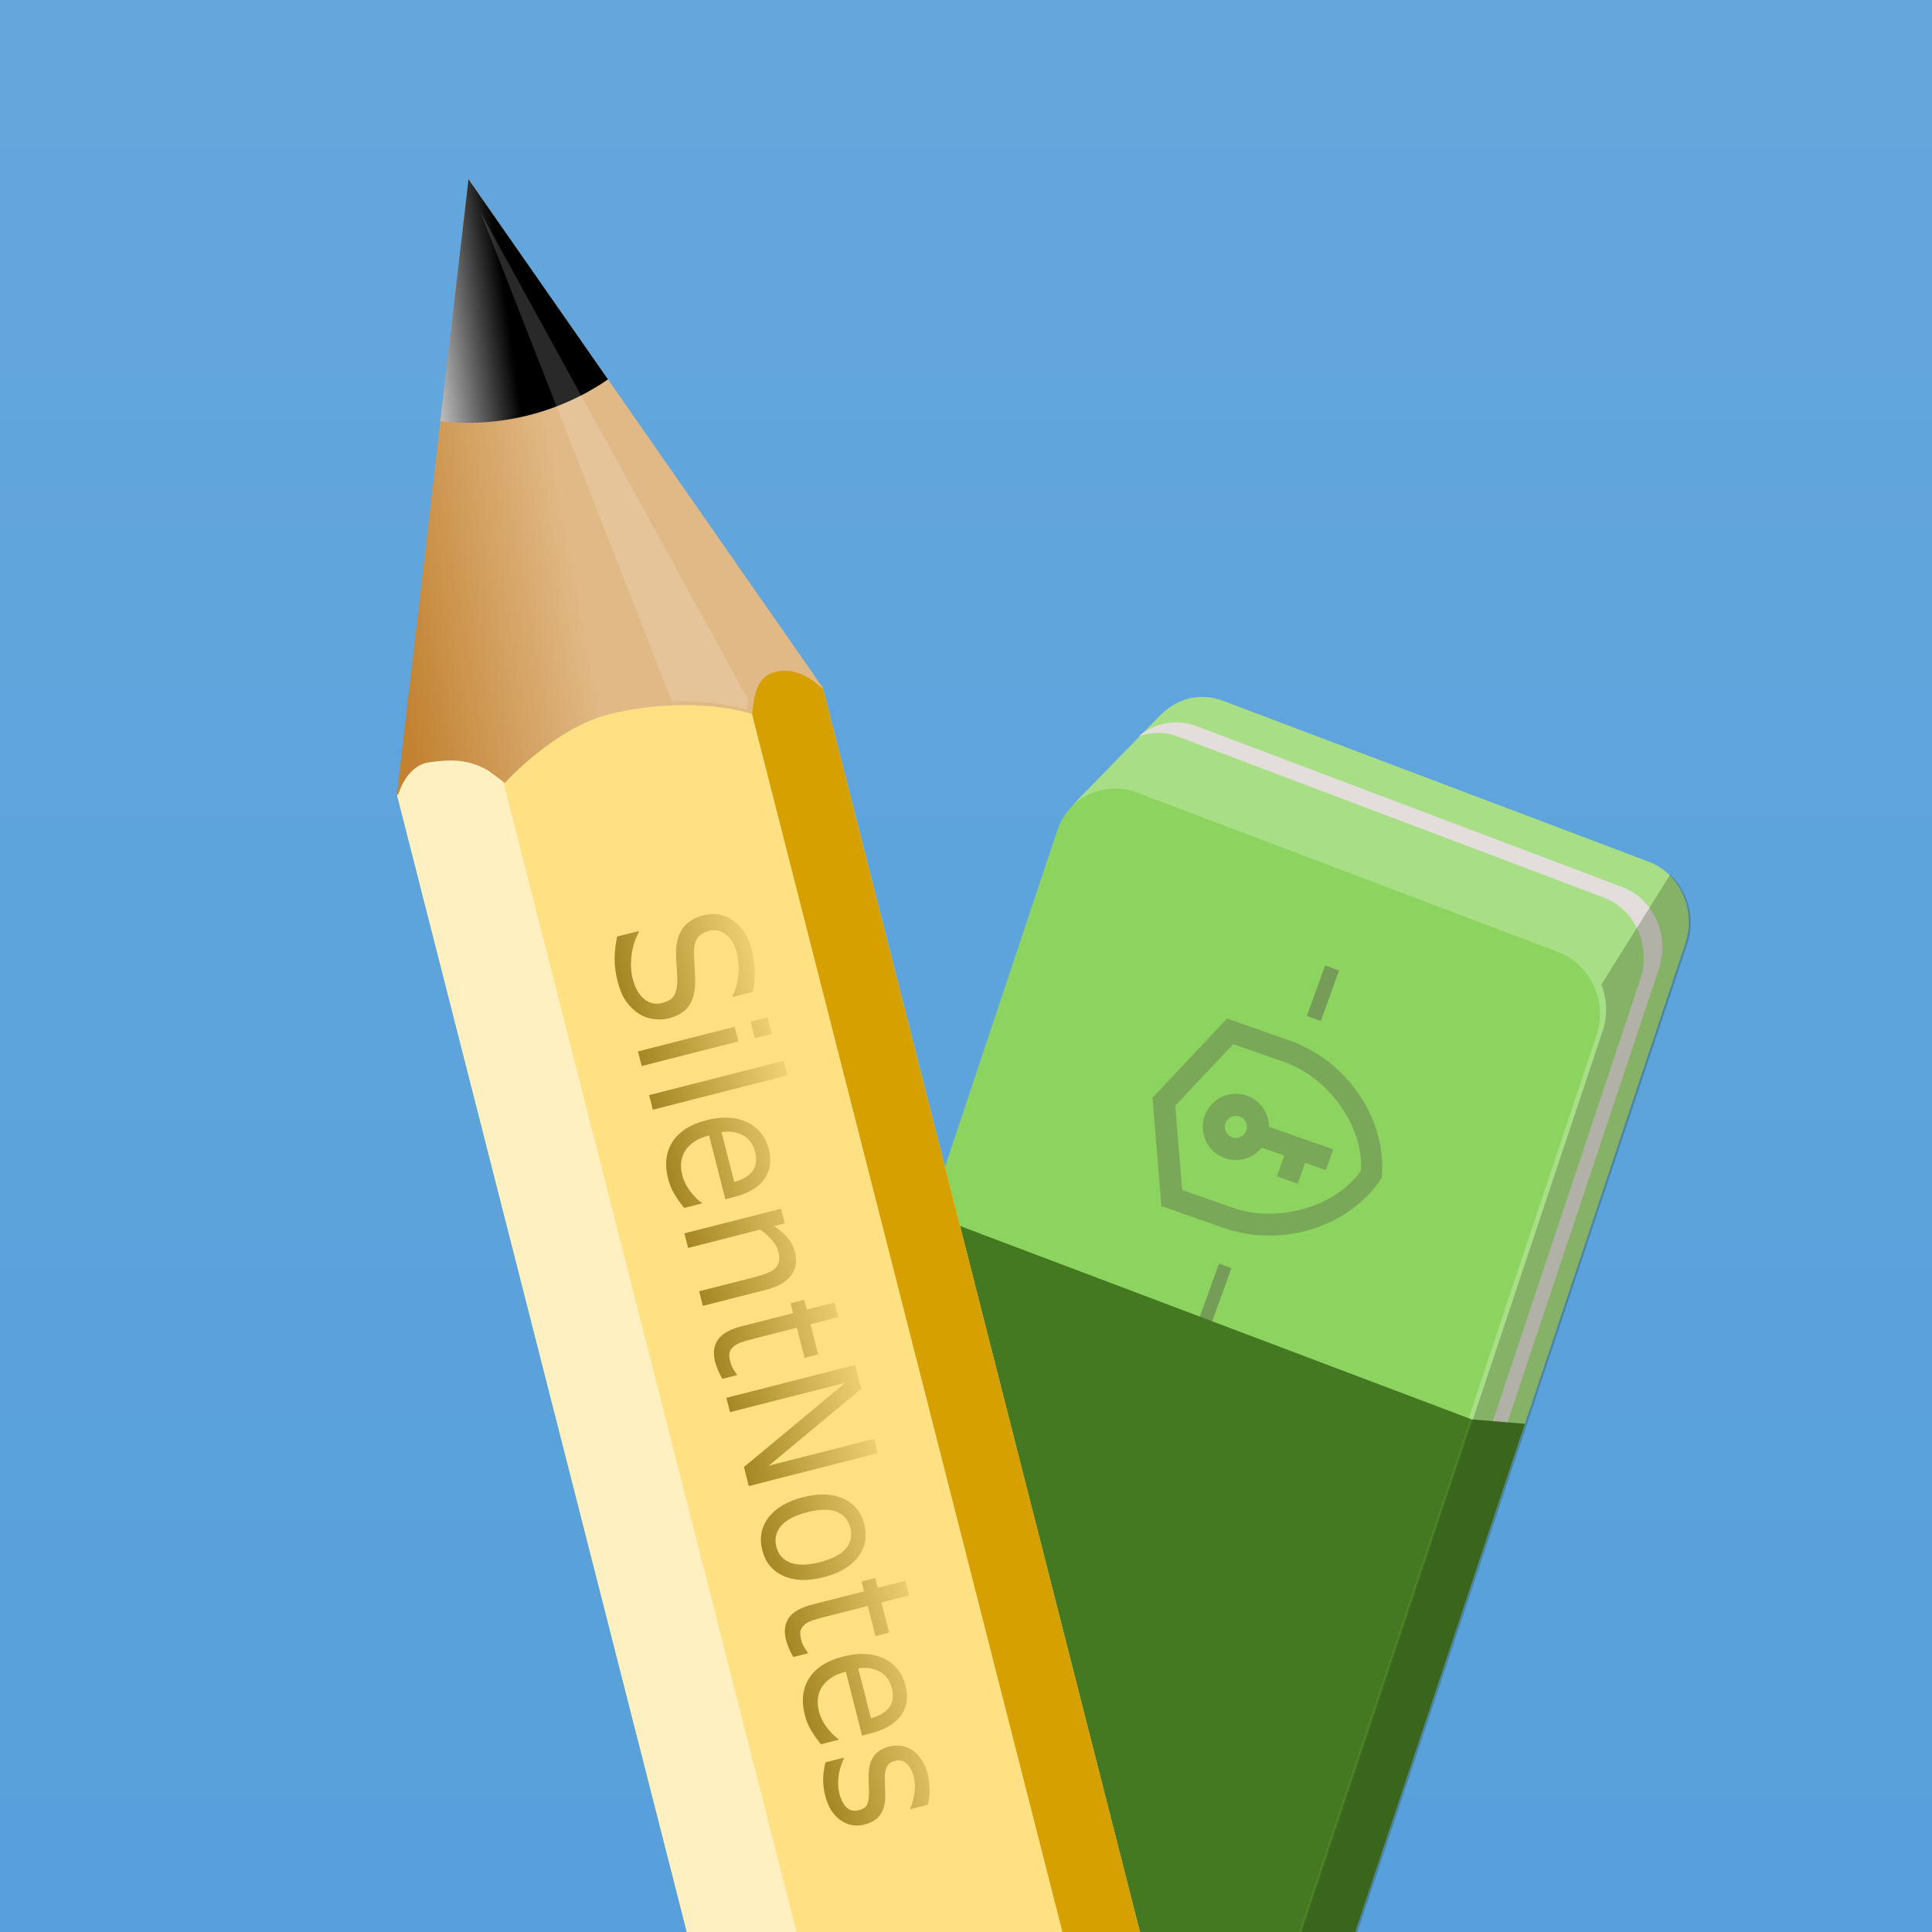 <?xml version="1.0" encoding="UTF-8" standalone="no"?>
<!-- Created with Inkscape (http://www.inkscape.org/) -->

<svg
   width="55mm"
   height="55mm"
   viewBox="0 0 55 55"
   version="1.1"
   id="svg1"
   xmlns:xlink="http://www.w3.org/1999/xlink"
   xmlns="http://www.w3.org/2000/svg"
   xmlns:svg="http://www.w3.org/2000/svg">
  <defs
     id="defs1">
    <linearGradient
       id="linearGradient2">
      <stop
         style="stop-color:#57a0db;stop-opacity:1;"
         offset="0"
         id="stop2" />
      <stop
         style="stop-color:#64a7dd;stop-opacity:1;"
         offset="1"
         id="stop3" />
    </linearGradient>
    <linearGradient
       id="linearGradient4211-1">
      <stop
         style="stop-color:#806600;stop-opacity:0;"
         offset="0"
         id="stop4213-2" />
      <stop
         style="stop-color:#806600;stop-opacity:1;"
         offset="1"
         id="stop4215-6" />
    </linearGradient>
    <radialGradient
       xlink:href="#linearGradient4211-1"
       id="radialGradient1"
       cx="74.261"
       cy="205.636"
       fx="74.261"
       fy="205.636"
       r="15.359"
       gradientTransform="matrix(1.881,-0.254,0.24,1.782,-115.653,-142.096)"
       gradientUnits="userSpaceOnUse" />
    <radialGradient
       xlink:href="#linearGradient4211-1"
       id="radialGradient2"
       cx="74.261"
       cy="205.636"
       fx="74.261"
       fy="205.636"
       r="15.359"
       gradientTransform="matrix(1.881,-0.254,0.24,1.782,-115.653,-142.096)"
       gradientUnits="userSpaceOnUse" />
    <radialGradient
       xlink:href="#linearGradient4211-1"
       id="radialGradient4"
       cx="74.261"
       cy="205.636"
       fx="74.261"
       fy="205.636"
       r="15.359"
       gradientTransform="matrix(1.881,-0.254,0.24,1.782,-115.653,-142.096)"
       gradientUnits="userSpaceOnUse" />
    <radialGradient
       xlink:href="#linearGradient4211-1"
       id="radialGradient6"
       cx="74.261"
       cy="205.636"
       fx="74.261"
       fy="205.636"
       r="15.359"
       gradientTransform="matrix(1.881,-0.254,0.24,1.782,-115.653,-142.096)"
       gradientUnits="userSpaceOnUse" />
    <radialGradient
       xlink:href="#linearGradient4211-1"
       id="radialGradient8"
       cx="74.261"
       cy="205.636"
       fx="74.261"
       fy="205.636"
       r="15.359"
       gradientTransform="matrix(1.881,-0.254,0.24,1.782,-115.653,-142.096)"
       gradientUnits="userSpaceOnUse" />
    <radialGradient
       xlink:href="#linearGradient4211-1"
       id="radialGradient11"
       cx="74.261"
       cy="205.636"
       fx="74.261"
       fy="205.636"
       r="15.359"
       gradientTransform="matrix(1.881,-0.254,0.24,1.782,-115.653,-142.096)"
       gradientUnits="userSpaceOnUse" />
    <radialGradient
       xlink:href="#linearGradient4211-1"
       id="radialGradient12"
       cx="74.261"
       cy="205.636"
       fx="74.261"
       fy="205.636"
       r="15.359"
       gradientTransform="matrix(1.881,-0.254,0.24,1.782,-115.653,-142.096)"
       gradientUnits="userSpaceOnUse" />
    <radialGradient
       xlink:href="#linearGradient4211-1"
       id="radialGradient14"
       cx="74.261"
       cy="205.636"
       fx="74.261"
       fy="205.636"
       r="15.359"
       gradientTransform="matrix(1.881,-0.254,0.24,1.782,-115.653,-142.096)"
       gradientUnits="userSpaceOnUse" />
    <radialGradient
       xlink:href="#linearGradient4211-1"
       id="radialGradient16"
       cx="74.261"
       cy="205.636"
       fx="74.261"
       fy="205.636"
       r="15.359"
       gradientTransform="matrix(1.881,-0.254,0.24,1.782,-115.653,-142.096)"
       gradientUnits="userSpaceOnUse" />
    <radialGradient
       xlink:href="#linearGradient4211-1"
       id="radialGradient18"
       cx="74.261"
       cy="205.636"
       fx="74.261"
       fy="205.636"
       r="15.359"
       gradientTransform="matrix(1.881,-0.254,0.24,1.782,-115.653,-142.096)"
       gradientUnits="userSpaceOnUse" />
    <radialGradient
       xlink:href="#linearGradient4211-1"
       id="radialGradient20"
       cx="74.261"
       cy="205.636"
       fx="74.261"
       fy="205.636"
       r="15.359"
       gradientTransform="matrix(1.881,-0.254,0.24,1.782,-115.653,-142.096)"
       gradientUnits="userSpaceOnUse" />
    <linearGradient
       id="linearGradient4199">
      <stop
         style="stop-color:#d4d4d4;stop-opacity:1"
         offset="0"
         id="stop4201" />
      <stop
         style="stop-color:#000000;stop-opacity:1"
         offset="1"
         id="stop4203" />
    </linearGradient>
    <radialGradient
       xlink:href="#linearGradient4211-1"
       id="radialGradient1-4"
       cx="74.261"
       cy="205.636"
       fx="74.261"
       fy="205.636"
       r="15.359"
       gradientTransform="matrix(1.881,-0.254,0.24,1.782,-115.653,-142.096)"
       gradientUnits="userSpaceOnUse" />
    <radialGradient
       xlink:href="#linearGradient4211-1"
       id="radialGradient2-2"
       cx="74.261"
       cy="205.636"
       fx="74.261"
       fy="205.636"
       r="15.359"
       gradientTransform="matrix(1.881,-0.254,0.24,1.782,-115.653,-142.096)"
       gradientUnits="userSpaceOnUse" />
    <radialGradient
       xlink:href="#linearGradient4211-1"
       id="radialGradient4-8"
       cx="74.261"
       cy="205.636"
       fx="74.261"
       fy="205.636"
       r="15.359"
       gradientTransform="matrix(1.881,-0.254,0.24,1.782,-115.653,-142.096)"
       gradientUnits="userSpaceOnUse" />
    <radialGradient
       xlink:href="#linearGradient4211-1"
       id="radialGradient6-1"
       cx="74.261"
       cy="205.636"
       fx="74.261"
       fy="205.636"
       r="15.359"
       gradientTransform="matrix(1.881,-0.254,0.24,1.782,-115.653,-142.096)"
       gradientUnits="userSpaceOnUse" />
    <radialGradient
       xlink:href="#linearGradient4211-1"
       id="radialGradient8-6"
       cx="74.261"
       cy="205.636"
       fx="74.261"
       fy="205.636"
       r="15.359"
       gradientTransform="matrix(1.881,-0.254,0.24,1.782,-115.653,-142.096)"
       gradientUnits="userSpaceOnUse" />
    <radialGradient
       xlink:href="#linearGradient4211-1"
       id="radialGradient11-7"
       cx="74.261"
       cy="205.636"
       fx="74.261"
       fy="205.636"
       r="15.359"
       gradientTransform="matrix(1.881,-0.254,0.24,1.782,-115.653,-142.096)"
       gradientUnits="userSpaceOnUse" />
    <radialGradient
       xlink:href="#linearGradient4211-1"
       id="radialGradient12-0"
       cx="74.261"
       cy="205.636"
       fx="74.261"
       fy="205.636"
       r="15.359"
       gradientTransform="matrix(1.881,-0.254,0.24,1.782,-115.653,-142.096)"
       gradientUnits="userSpaceOnUse" />
    <radialGradient
       xlink:href="#linearGradient4211-1"
       id="radialGradient14-6"
       cx="74.261"
       cy="205.636"
       fx="74.261"
       fy="205.636"
       r="15.359"
       gradientTransform="matrix(1.881,-0.254,0.24,1.782,-115.653,-142.096)"
       gradientUnits="userSpaceOnUse" />
    <radialGradient
       xlink:href="#linearGradient4211-1"
       id="radialGradient16-1"
       cx="74.261"
       cy="205.636"
       fx="74.261"
       fy="205.636"
       r="15.359"
       gradientTransform="matrix(1.881,-0.254,0.24,1.782,-115.653,-142.096)"
       gradientUnits="userSpaceOnUse" />
    <radialGradient
       xlink:href="#linearGradient4211-1"
       id="radialGradient18-7"
       cx="74.261"
       cy="205.636"
       fx="74.261"
       fy="205.636"
       r="15.359"
       gradientTransform="matrix(1.881,-0.254,0.24,1.782,-115.653,-142.096)"
       gradientUnits="userSpaceOnUse" />
    <radialGradient
       xlink:href="#linearGradient4211-1"
       id="radialGradient20-3"
       cx="74.261"
       cy="205.636"
       fx="74.261"
       fy="205.636"
       r="15.359"
       gradientTransform="matrix(1.881,-0.254,0.24,1.782,-115.653,-142.096)"
       gradientUnits="userSpaceOnUse" />
    <linearGradient
       id="linearGradient49">
      <stop
         style="stop-color:#c28231;stop-opacity:1"
         offset="0"
         id="stop49" />
      <stop
         style="stop-color:#e1b986;stop-opacity:1;"
         offset="1"
         id="stop48" />
    </linearGradient>
    <linearGradient
       xlink:href="#linearGradient2"
       id="linearGradient3"
       x1="27.318"
       y1="55.047"
       x2="27.318"
       y2="0.182"
       gradientUnits="userSpaceOnUse" />
    <linearGradient
       xlink:href="#linearGradient4211"
       id="linearGradient4217"
       x1="792.995"
       y1="-328.269"
       x2="792.995"
       y2="-396.332"
       gradientUnits="userSpaceOnUse"
       gradientTransform="matrix(0.023,0.091,-0.093,0.024,68.442,104.342)" />
    <linearGradient
       id="linearGradient4211">
      <stop
         style="stop-color:#806600;stop-opacity:1;"
         offset="0"
         id="stop4213" />
      <stop
         style="stop-color:#806600;stop-opacity:0;"
         offset="1"
         id="stop4215" />
    </linearGradient>
    <filter
       style="color-interpolation-filters:sRGB"
       id="filter4377-0-0-2-8"
       x="-0.241"
       width="1.482"
       y="-0.067"
       height="1.134">
      <feGaussianBlur
         stdDeviation="4.228"
         id="feGaussianBlur4379-3-9-5-4" />
    </filter>
    <linearGradient
       xlink:href="#linearGradient49"
       id="linearGradient4"
       gradientUnits="userSpaceOnUse"
       gradientTransform="matrix(0.1,-0.025,0.025,0.1,67.926,114.992)"
       x1="312.563"
       y1="553.906"
       x2="366.263"
       y2="557.151" />
    <linearGradient
       xlink:href="#linearGradient4199"
       id="linearGradient5"
       gradientUnits="userSpaceOnUse"
       gradientTransform="matrix(0.1,-0.025,0.025,0.1,67.926,114.992)"
       x1="336.498"
       y1="485.999"
       x2="361.368"
       y2="488.617" />
    <filter
       style="color-interpolation-filters:sRGB"
       id="filter49"
       x="-0.107"
       y="-0.042"
       width="1.213"
       height="1.083">
      <feGaussianBlur
         stdDeviation="0.523"
         id="feGaussianBlur49" />
    </filter>
  </defs>
  <g
     id="layer2">
    <rect
       style="fill:url(#linearGradient3);fill-opacity:1;stroke:none;stroke-width:0"
       id="rect1"
       width="55"
       height="55"
       x="0"
       y="0" />
    <rect
       style="fill:url(#linearGradient3);fill-opacity:1;stroke:none;stroke-width:0"
       id="rect2"
       width="55"
       height="55"
       x="0"
       y="0" />
  </g>
  <g
     id="layer3"
     style="display:none">
    <circle
       style="opacity:0.122;fill:#000000;fill-opacity:1;stroke:none;stroke-width:0;stroke-dasharray:none;stroke-opacity:1"
       id="path2"
       cx="27.5"
       cy="27.5"
       r="27.5" />
  </g>
  <g
     id="layer1"
     transform="translate(-100.703,-137.919)"
     style="display:inline">
    <path
       id="rect43"
       style="fill:#a8df86;fill-opacity:1;stroke-width:0.955;-inkscape-stroke:none"
       d="M 134.834 157.761 C 134.439 157.785 134.067 157.958 133.777 158.24 L 133.774 158.238 C 132.973 159.059 132.172 159.879 131.371 160.699 L 131.376 160.704 C 131.174 160.898 131.009 161.143 130.911 161.437 L 120.572 192.408 C 120.515 192.577 120.492 192.749 120.483 192.919 L 139.286 192.919 L 148.679 164.781 C 148.997 163.828 148.532 162.788 147.636 162.449 L 135.509 157.865 C 135.285 157.78 135.055 157.748 134.833 157.762 L 134.834 157.761 z " />
    <path
       id="rect11"
       style="fill:#8dd35f;stroke-width:0.955;-inkscape-stroke:none"
       d="M 176.534 103.133 C 175.883 103.408 175.427 104.052 175.427 104.805 L 175.427 137.457 C 175.427 137.635 175.46 137.803 175.508 137.965 L 191.85 131.874 L 191.85 104.805 C 191.85 103.8 191.041 102.991 190.036 102.991 L 177.241 102.991 C 176.99 102.991 176.751 103.042 176.534 103.133 z "
       transform="matrix(0.935,0.354,-0.317,0.949,0,0)" />
    <path
       id="rect45"
       style="fill:#e3dedb;stroke-width:0.955;-inkscape-stroke:none"
       d="M 134.081 158.484 L 134.081 158.484 C 133.728 158.506 133.395 158.647 133.121 158.877 C 133.47 158.755 133.855 158.744 134.229 158.886 L 146.357 163.47 C 147.253 163.808 147.717 164.848 147.399 165.801 L 138.347 192.919 L 138.775 192.919 L 147.927 165.503 C 148.245 164.55 147.78 163.51 146.884 163.171 L 134.756 158.587 C 134.532 158.502 134.304 158.47 134.081 158.484 z " />
    <path
       id="path52"
       style="fill:#447821;stroke-width:0.955;-inkscape-stroke:none"
       d="M 142.573 178.324 L 137.701 192.919 L 139.285 192.919 L 144.115 178.452 L 142.573 178.324 z " />
    <path
       id="path48"
       style="opacity:0.5;fill:#1a2d0d;fill-opacity:1;stroke:none;stroke-width:0.265px;stroke-linecap:butt;stroke-linejoin:miter;stroke-opacity:1;filter:url(#filter49)"
       d="M 148.866 198.269 L 146.784 201.395 C 146.953 201.798 146.983 202.261 146.825 202.708 L 137.713 228.361 L 139.397 228.361 L 149.382 200.248 C 149.64 199.522 149.411 198.747 148.866 198.269 z "
       transform="matrix(0.941,0,0,1.001,8.166,-35.647)" />
    <g
       id="g3">
      <path
         id="path16"
         style="fill:none;fill-opacity:1;stroke:#759d58;stroke-width:0.376;stroke-linecap:butt;stroke-linejoin:miter;stroke-dasharray:none;stroke-opacity:1"
         d="m 135.582,173.956 -6.532,18.089" />
      <path
         id="path17"
         style="fill:none;fill-opacity:1;stroke:#759d58;stroke-width:0.424;stroke-linecap:butt;stroke-linejoin:miter;stroke-dasharray:none;stroke-opacity:1"
         d="m 138.625,165.475 -0.519,1.438" />
      <path
         d="m 135.543,172.876 c 1.646,0.576 3.583,-0.023 4.493,-1.422 0.162,-1.661 -0.978,-3.338 -2.623,-3.915 l -1.779,-0.623 -2.121,2.253 0.251,3.084 1.779,0.623 m 3.9,-1.63 c -0.686,1.008 -2.346,1.508 -3.627,1.06 l -1.459,-0.511 -0.198,-2.4 1.652,-1.751 1.459,0.511 c 1.281,0.449 2.266,1.876 2.173,3.091 m -4.448,-1.558 a 0.943,0.943 0 0 0 0.578,1.201 c 0.388,0.136 0.804,0.005 1.047,-0.299 l 0.643,0.225 -0.208,0.593 0.593,0.208 0.208,-0.593 0.593,0.208 0.208,-0.593 -1.829,-0.641 c -4e-5,-0.39 -0.243,-0.751 -0.631,-0.887 a 0.943,0.943 0 0 0 -1.201,0.578 m 0.593,0.208 a 0.314,0.314 0 0 1 0.4,-0.193 0.314,0.314 0 0 1 0.193,0.4 0.314,0.314 0 0 1 -0.4,0.193 0.314,0.314 0 0 1 -0.193,-0.4 z"
         id="path18"
         style="opacity:0.8;fill:#759d58;fill-opacity:1;stroke-width:0.314" />
    </g>
    <path
       id="rect51"
       style="fill:#447821;stroke-width:0.955;-inkscape-stroke:none"
       d="M 127.214 172.511 L 121.757 188.857 L 132.502 192.919 L 137.701 192.919 L 142.576 178.317 L 127.214 172.511 z " />
    <g
       id="g7">
      <path
         id="rect4341"
         style="display:inline;overflow:visible;fill:#ffe083;fill-rule:evenodd;stroke-width:0.284;stroke-opacity:0.69;enable-background:accumulate"
         d="M 123.318 156.513 L 112.277 159.327 L 112.332 159.385 L 112.01 160.566 L 120.256 192.919 L 133.155 192.919 L 124.121 157.474 L 123.426 156.84 L 123.318 156.513 z " />
      <path
         id="rect4464"
         style="display:inline;overflow:visible;fill:#fff0c1;fill-rule:evenodd;stroke-width:0.284;stroke-opacity:0.69;enable-background:accumulate"
         d="M 114.634 158.726 L 112.277 159.327 L 112.332 159.385 L 112.01 160.566 L 120.256 192.919 L 123.377 192.919 L 114.665 158.738 C 114.662 158.728 114.648 158.723 114.634 158.726 z " />
      <path
         id="rect4466"
         style="display:inline;overflow:visible;fill:#d6a000;fill-rule:evenodd;stroke-width:0.284;stroke-opacity:0.69;enable-background:accumulate"
         d="M 123.318 156.513 L 121.797 156.901 C 121.783 156.905 121.773 156.916 121.775 156.926 L 130.949 192.919 L 133.155 192.919 L 124.121 157.474 L 123.426 156.84 L 123.318 156.513 z " />
      <path
         style="font-size:4.933px;line-height:1.25;letter-spacing:0px;word-spacing:0px;fill:url(#linearGradient4217);stroke-width:0.095px"
         d="m 119.74,166.91 q -0.214,0.055 -0.447,0.017 -0.232,-0.035 -0.419,-0.159 -0.203,-0.137 -0.352,-0.351 -0.148,-0.212 -0.233,-0.543 -0.091,-0.356 -0.089,-0.66 0.002,-0.302 0.072,-0.633 l 0.611,-0.156 0.008,0.031 q -0.168,0.309 -0.21,0.668 -0.042,0.359 0.031,0.647 0.104,0.407 0.331,0.589 0.228,0.184 0.511,0.112 0.244,-0.062 0.332,-0.2 0.089,-0.136 0.097,-0.371 0.007,-0.178 -0.011,-0.381 -0.017,-0.201 -0.023,-0.43 -0.008,-0.464 0.187,-0.74 0.198,-0.274 0.6,-0.377 0.461,-0.117 0.843,0.157 0.385,0.274 0.522,0.811 0.088,0.347 0.088,0.656 -1.4e-4,0.308 -0.052,0.559 l -0.577,0.147 -0.008,-0.031 q 0.13,-0.233 0.167,-0.57 0.041,-0.335 -0.041,-0.656 -0.09,-0.352 -0.307,-0.525 -0.217,-0.171 -0.473,-0.105 -0.229,0.058 -0.333,0.198 -0.104,0.139 -0.104,0.425 0.002,0.15 0.019,0.424 0.017,0.273 0.012,0.468 -0.015,0.395 -0.187,0.636 -0.172,0.242 -0.566,0.342 z m 2.451,0.564 -0.119,-0.469 0.481,-0.122 0.119,0.469 z m -3.22,0.793 -0.106,-0.416 2.753,-0.702 0.106,0.416 z m 0.317,1.243 -0.106,-0.416 3.835,-0.977 0.106,0.416 z m 2.065,2.551 -0.464,-1.82 q -0.254,0.065 -0.426,0.182 -0.17,0.116 -0.26,0.266 -0.089,0.145 -0.108,0.317 -0.019,0.174 0.03,0.364 0.064,0.252 0.24,0.478 0.179,0.228 0.315,0.308 l 0.006,0.022 -0.505,0.129 q -0.152,-0.185 -0.274,-0.387 -0.122,-0.202 -0.184,-0.443 -0.157,-0.615 0.125,-1.054 0.284,-0.44 0.967,-0.614 0.675,-0.172 1.156,0.056 0.481,0.231 0.619,0.77 0.127,0.5 -0.129,0.852 -0.256,0.355 -0.855,0.507 z m 0.252,-0.495 q 0.364,-0.095 0.522,-0.31 0.158,-0.212 0.074,-0.544 -0.085,-0.334 -0.355,-0.477 -0.269,-0.141 -0.602,-0.085 z m -0.893,3.529 -0.106,-0.416 1.567,-0.399 q 0.19,-0.048 0.35,-0.11 0.163,-0.063 0.243,-0.14 0.089,-0.082 0.112,-0.198 0.025,-0.117 -0.017,-0.283 -0.043,-0.17 -0.184,-0.332 -0.141,-0.162 -0.33,-0.295 l -2.055,0.524 -0.106,-0.416 2.753,-0.702 0.106,0.416 -0.306,0.078 q 0.229,0.149 0.384,0.331 0.154,0.182 0.21,0.401 0.102,0.4 -0.113,0.679 -0.215,0.279 -0.72,0.407 z m 0.556,2.076 q -0.064,-0.108 -0.122,-0.242 -0.057,-0.131 -0.085,-0.24 -0.096,-0.378 0.08,-0.633 0.177,-0.255 0.677,-0.382 l 1.464,-0.373 -0.072,-0.281 0.389,-0.099 0.072,0.281 0.791,-0.202 0.106,0.416 -0.791,0.202 0.219,0.858 -0.389,0.099 -0.219,-0.858 -1.254,0.32 q -0.217,0.055 -0.338,0.096 -0.118,0.04 -0.211,0.12 -0.086,0.074 -0.112,0.17 -0.022,0.098 0.022,0.272 0.026,0.102 0.086,0.204 0.063,0.102 0.097,0.145 l 0.006,0.022 z m 0.752,3.053 -0.138,-0.542 2.885,-2.398 -3.283,0.837 -0.104,-0.409 3.669,-0.935 0.173,0.679 -2.634,2.188 2.997,-0.764 0.104,0.409 z m 2.126,2.597 q -0.673,0.171 -1.141,-0.039 -0.468,-0.21 -0.601,-0.73 -0.134,-0.524 0.177,-0.933 0.311,-0.407 0.984,-0.578 0.673,-0.171 1.14,0.037 0.471,0.21 0.604,0.734 0.132,0.52 -0.18,0.929 -0.31,0.409 -0.983,0.58 z m -0.109,-0.429 q 0.535,-0.136 0.746,-0.39 0.213,-0.255 0.128,-0.588 -0.086,-0.338 -0.395,-0.46 -0.306,-0.12 -0.841,0.017 -0.518,0.132 -0.738,0.388 -0.218,0.256 -0.133,0.592 0.085,0.332 0.396,0.452 0.315,0.122 0.837,-0.011 z m -0.75,2.699 q -0.064,-0.108 -0.122,-0.242 -0.057,-0.131 -0.085,-0.24 -0.096,-0.378 0.08,-0.633 0.177,-0.255 0.677,-0.382 l 1.464,-0.373 -0.072,-0.281 0.389,-0.099 0.072,0.281 0.791,-0.202 0.106,0.416 -0.791,0.202 0.219,0.858 -0.389,0.099 -0.219,-0.858 -1.254,0.32 q -0.217,0.055 -0.338,0.096 -0.118,0.04 -0.211,0.12 -0.086,0.074 -0.112,0.17 -0.022,0.098 0.022,0.272 0.026,0.102 0.086,0.204 0.063,0.102 0.097,0.145 l 0.006,0.022 z m 1.958,2.237 -0.464,-1.82 q -0.254,0.065 -0.426,0.182 -0.17,0.116 -0.26,0.266 -0.089,0.145 -0.108,0.317 -0.019,0.174 0.03,0.364 0.064,0.252 0.24,0.478 0.179,0.228 0.315,0.308 l 0.006,0.022 -0.505,0.129 q -0.152,-0.185 -0.274,-0.387 -0.122,-0.202 -0.184,-0.443 -0.157,-0.615 0.125,-1.054 0.284,-0.44 0.967,-0.614 0.675,-0.172 1.156,0.056 0.481,0.231 0.619,0.77 0.127,0.5 -0.129,0.852 -0.256,0.355 -0.855,0.507 z m 0.252,-0.495 q 0.364,-0.095 0.522,-0.31 0.158,-0.212 0.074,-0.544 -0.085,-0.334 -0.355,-0.477 -0.269,-0.141 -0.602,-0.085 z m -0.176,3.026 q -0.377,0.096 -0.69,-0.123 -0.313,-0.217 -0.436,-0.701 -0.07,-0.274 -0.057,-0.522 0.016,-0.247 0.063,-0.423 l 0.52,-0.133 0.006,0.022 q -0.115,0.239 -0.152,0.505 -0.035,0.265 0.022,0.487 0.07,0.274 0.208,0.404 0.138,0.13 0.35,0.076 0.163,-0.042 0.225,-0.147 0.062,-0.105 0.061,-0.359 -3.5e-4,-0.094 -0.007,-0.245 -0.007,-0.149 -0.002,-0.275 0.013,-0.35 0.163,-0.534 0.153,-0.183 0.424,-0.252 0.17,-0.043 0.336,-0.02 0.167,0.026 0.318,0.124 0.147,0.094 0.262,0.267 0.118,0.175 0.178,0.411 0.056,0.221 0.052,0.462 -0.001,0.243 -0.049,0.415 l -0.495,0.126 -0.006,-0.022 q 0.09,-0.192 0.121,-0.443 0.033,-0.251 -0.023,-0.47 -0.058,-0.228 -0.197,-0.36 -0.136,-0.132 -0.328,-0.084 -0.17,0.043 -0.232,0.16 -0.063,0.115 -0.064,0.336 -2.6e-4,0.123 0.006,0.272 0.007,0.151 0.007,0.253 -1.4e-4,0.308 -0.14,0.511 -0.142,0.203 -0.443,0.28 z"
         id="text4207"
         aria-label="SilentNotes" />
      <path
         id="path4348-0-3-4-5"
         style="fill:url(#linearGradient4);fill-opacity:1;fill-rule:evenodd;stroke:none;stroke-width:0.099px;stroke-linecap:butt;stroke-linejoin:miter;stroke-opacity:1"
         d="m 124.127,157.495 c -3.362,-4.824 -6.724,-9.648 -10.086,-14.473 -0.68,5.838 -1.359,11.675 -2.038,17.512 0,0 0.037,-0.003 0.039,-0.003 0.169,-0.528 0.5,-0.873 0.912,-0.917 0.412,-0.044 0.996,-0.142 1.64,0.239 0.067,0.04 0.479,0.354 0.479,0.354 0,0 1.405,-1.557 2.974,-1.956 1.402,-0.349 2.98,-0.334 4.07,-0.007 0.047,-0.542 0.141,-0.987 0.531,-1.155 0.443,-0.186 0.994,-0.027 1.45,0.418 8.9e-4,-5.5e-4 0.03,-0.014 0.03,-0.014 z" />
      <path
         style="fill:url(#linearGradient5);fill-opacity:1;fill-rule:evenodd;stroke:none;stroke-width:0.099px;stroke-linecap:butt;stroke-linejoin:miter;stroke-opacity:1"
         d="m 114.04,143.022 c -0.267,2.296 -0.535,4.593 -0.802,6.889 0.822,0.096 1.675,0.039 2.502,-0.167 0.82,-0.208 1.595,-0.557 2.271,-1.025 -1.324,-1.899 -2.647,-3.798 -3.971,-5.697 z"
         id="path4392-3-8-1-5" />
      <path
         id="path4235-4-6-9-0"
         style="opacity:0.4;fill:#ffffff;fill-rule:evenodd;stroke:none;stroke-width:1px;stroke-linecap:butt;stroke-linejoin:miter;stroke-opacity:1;filter:url(#filter4377-0-0-2-8)"
         d="m 317.935,600.893 42.065,-148.528 c -6.645,47.953 -13.291,95.902 -19.936,143.854 a 53.881,27.435 0 0 0 -20.923,7.102 14.139,18.822 11.542 0 0 -1.205,-2.428 z"
         transform="matrix(-0.093,0.023,0.025,0.1,136.555,90.449)" />
    </g>
  </g>
</svg>
